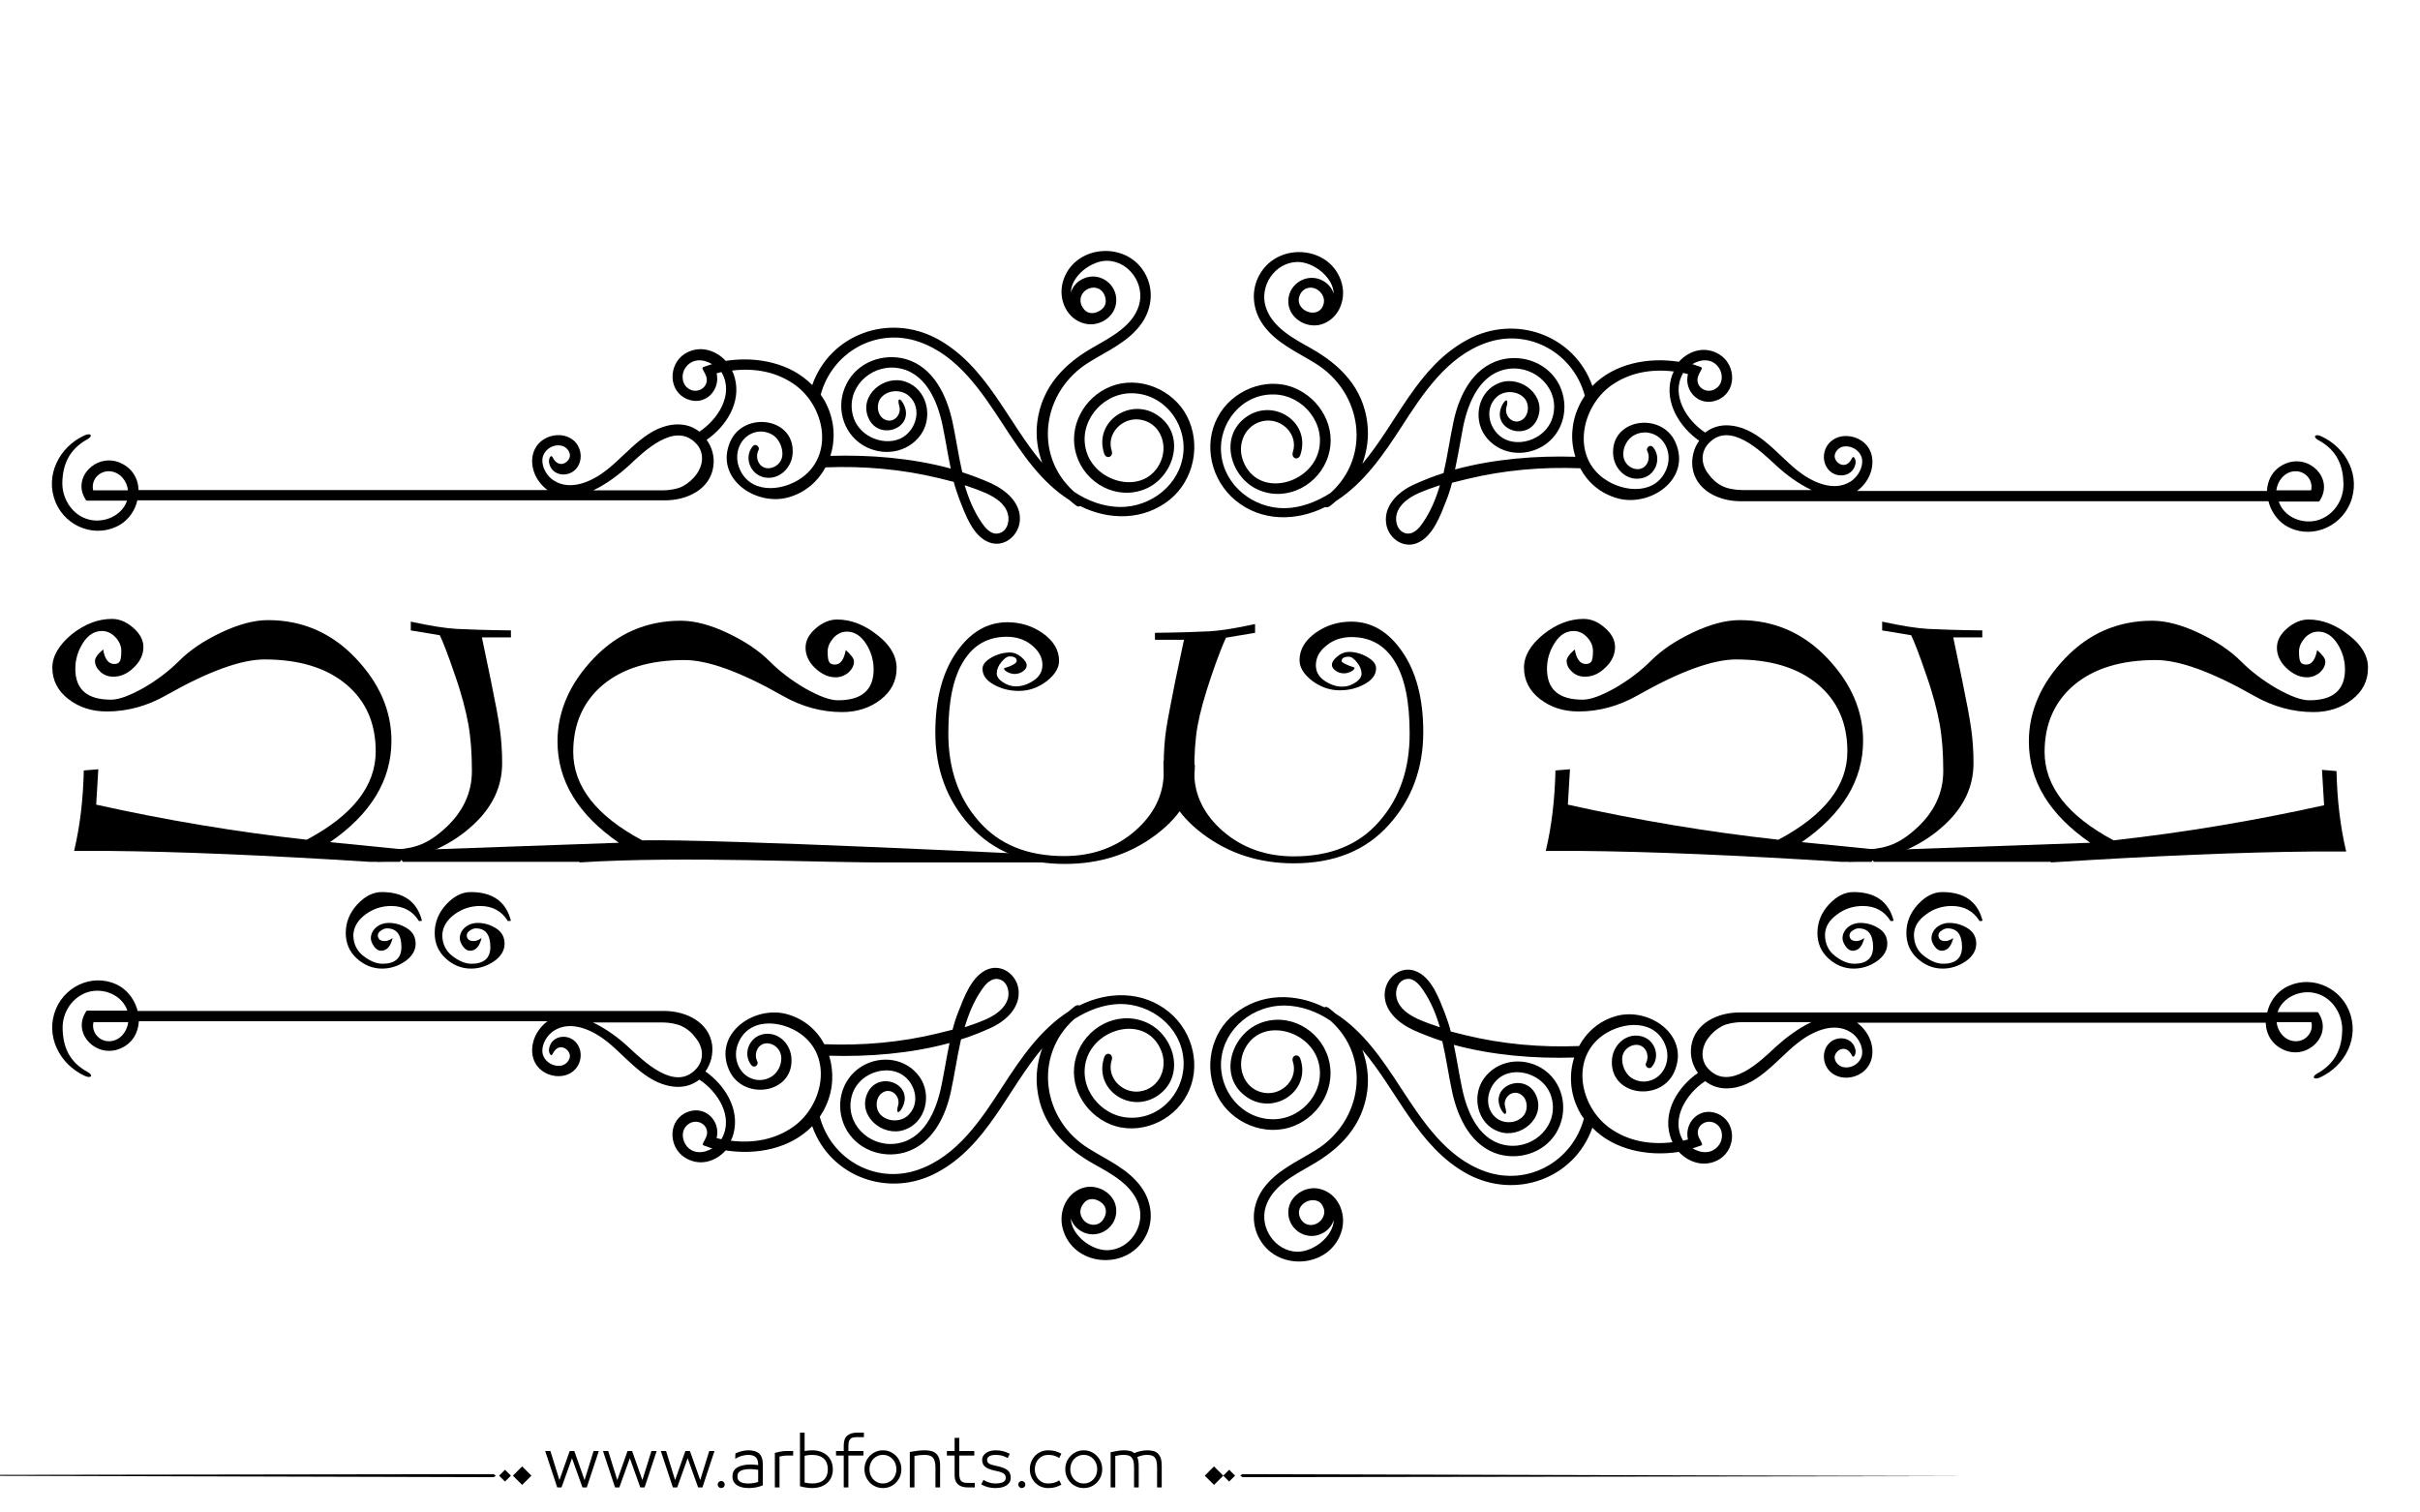 <?xml version="1.0" encoding="utf-8"?>
<!-- Generator: Adobe Illustrator 21.0.0, SVG Export Plug-In . SVG Version: 6.00 Build 0)  -->
<svg version="1.1" id="Layer_1" xmlns="http://www.w3.org/2000/svg" xmlns:xlink="http://www.w3.org/1999/xlink" x="0px" y="0px"
	 viewBox="0 0 800 500" style="enable-background:new 0 0 800 500;" xml:space="preserve">
<g>
	<path fill="#000000" d="M776.4,209.9c-4.3-3.4-8.7-5.1-13.3-5.1c-2.4,0-4.8,1-7,2.9c-2.3,2-3.4,4.1-3.4,6.4c0,2.4,1,4.7,3.1,6.7
		c2.1,2,4.4,3.1,6.8,3.1c1.6,0,3-0.5,4.3-1.6c1.2-1.1,1.8-2.3,1.8-3.6c0-1-0.9-2.2-2.7-3.8c-0.6,3.2-1.8,4.8-3.6,4.8
		c-0.8,0-1.4-0.2-1.8-0.7c-0.4-0.5-0.6-1.7-0.6-3.6c0-1.6,0.7-3.1,1.9-4.5c1.3-1.4,2.8-2.1,4.5-2.1c2.5,0,4.6,1.4,6.3,4
		c1.7,2.7,2.5,5.5,2.5,8.5c0,6.8-3.9,10.2-11.8,10.2c-2.6,0-6.1-1.3-10.6-3.8c-4.5-2.6-8.5-5.6-12-9.1c-3.5-3.5-8.1-6.6-13.8-9.3
		c-5.7-2.7-10.9-4.1-15.5-4.1c-11.4,0-21,4.2-28.9,12.5c-7.9,8.3-11.9,17.5-11.9,27.4c0,13.1,6.8,24.2,20.3,33.5l-73.3,2.6
		c0.6,1.2,1.2,2.4,1.7,3.7H678v0.2c34.6-2.2,63.4-3.4,86.3-3.6c2.3,0,4.5,0,6.6,0l0,0h4.7c-2-8.4-3-17.3-3.2-26.6l-4.8-0.4l0.7,11.7
		c-23,5.1-46.1,9-69.6,11.6c-15.2-8.1-22.8-17.9-22.8-29.2c0-9.3,3.3-16.7,9.8-22.2c6.6-5.5,15.6-8.2,27-8.2
		c7.7,0,18.5,3.9,32.4,11.8c6.3,3.6,12.9,5.4,19.7,5.4c4.9,0,9.2-1.4,12.7-4.1c3.5-2.7,5.3-6.2,5.3-10.4
		C782.9,216.9,780.7,213.2,776.4,209.9"/>
	<path fill="#000000" d="M503.8,220.7c0,4.2,1.8,7.7,5.3,10.4c3.5,2.7,7.7,4.1,12.7,4.1c6.8,0,13.4-1.8,19.7-5.4c13.9-7.9,24.8-11.8,32.4-11.8
		c11.4,0,20.4,2.7,27,8.2c6.6,5.5,9.8,12.9,9.8,22.2c0,11.4-7.6,21.1-22.8,29.2c-23.5-2.6-46.7-6.5-69.6-11.6l0.7-11.7l-4.8,0.4
		c-0.2,9.3-1.2,18.2-3.2,26.6h4.7l0,0c2.1,0,4.4,0,6.6,0c22.9,0.2,51.7,1.4,86.3,3.6h10.1c0,0,2.4-2.7,3-3.9l-26.1-2.6
		c13.5-9.3,20.3-20.5,20.3-33.5c0-10-4-19.1-11.9-27.4c-7.9-8.3-17.6-12.5-28.9-12.5c-4.6,0-9.8,1.4-15.5,4.1
		c-5.7,2.7-10.3,5.8-13.8,9.3c-3.5,3.5-7.5,6.5-12,9.1c-4.5,2.5-8,3.8-10.6,3.8c-7.9,0-11.8-3.4-11.8-10.2c0-3,0.8-5.8,2.5-8.5
		c1.7-2.7,3.8-4,6.3-4c1.7,0,3.2,0.7,4.5,2.1c1.3,1.4,1.9,2.9,1.9,4.5c0,1.9-0.2,3.1-0.6,3.6c-0.4,0.5-1,0.7-1.8,0.7
		c-1.8,0-3.1-1.6-3.6-4.8c-1.8,1.5-2.7,2.8-2.7,3.8c0,1.3,0.6,2.5,1.8,3.6c1.2,1.1,2.6,1.6,4.3,1.6c2.4,0,4.7-1,6.8-3.1
		c2.1-2,3.1-4.3,3.1-6.7c0-2.3-1.1-4.4-3.4-6.4c-2.3-2-4.6-2.9-7-2.9c-4.6,0-9,1.7-13.3,5.1C505.9,213.2,503.8,216.9,503.8,220.7"/>
	<path fill="#000000" d="M614.2,281l-3,3.9c10.9-0.3,20.3-3.3,28.4-9.5c8.6-6.6,12.8-14.2,12.8-23.1c0-4.3-0.3-8.1-0.8-11.6
		c-0.5-3.5-1.5-8.8-3-16.1l-2.9-13.9h9.6v-2.3c-8.3-0.1-14.3-0.3-18-0.5c-3.6-0.2-8.7-1-15.1-2.4v2.9l9.6,1.6
		c1,2.1,2.7,6.4,4.9,12.9c2.3,6.5,3.7,12,4.5,16.4c0.8,4.4,1.2,9.6,1.2,15.6c0,7.5-3.2,14-9.5,19.5
		C626.9,279.6,622.8,280.7,614.2,281"/>
	<path fill="#000000" d="M636.7,302.3c2.5-1.9,5.4-2.8,8.5-2.8c4.1,0,7.2,1.7,9.2,5l1-0.1c-1.6-6.3-6-9.5-13.3-9.5c-2.9,0-5.6,1.4-8.1,4.1
		c-2.5,2.7-3.8,5.9-3.8,9.4c0,3.4,1.2,6.2,3.6,8.4c2.4,2.2,5.2,3.4,8.4,3.4c2.7,0,5.2-0.8,7.6-2.4c2.3-1.6,3.5-3.6,3.5-5.8
		c0-2.2-0.9-3.9-2.8-5.1c-1.9-1.2-3.9-1.8-6.1-1.8c-1.6,0-3,0.5-4.2,1.5c-1.1,1-1.7,2.2-1.7,3.6c0,0.7,0.3,1.6,1,2.6
		c0.7,1,1.5,1.5,2.3,1.5c2,0,3.2-1.4,3.9-4.2c-1,0.7-1.9,1-2.6,1c-1.5,0-2.3-0.7-2.3-1.9c0-0.6,0.4-1.2,1.1-1.6
		c0.7-0.5,1.3-0.7,1.9-0.7c3.2,0,4.8,2.1,4.8,6.2c0,3.6-2.1,5.5-6.2,5.5c-2.1,0-4.2-0.9-6.4-2.6c-2.2-1.7-3.3-4.1-3.3-7
		C632.8,306.3,634.1,304.2,636.7,302.3"/>
	<path fill="#000000" d="M607.3,302.3c2.5-1.9,5.4-2.8,8.5-2.8c4.1,0,7.2,1.7,9.2,5l1-0.1c-1.6-6.3-6-9.5-13.3-9.5c-2.9,0-5.6,1.4-8.1,4.1
		c-2.5,2.7-3.8,5.9-3.8,9.4c0,3.4,1.2,6.2,3.6,8.4c2.4,2.2,5.2,3.4,8.4,3.4c2.7,0,5.3-0.8,7.6-2.4c2.3-1.6,3.5-3.6,3.5-5.8
		c0-2.2-0.9-3.9-2.8-5.1c-1.9-1.2-3.9-1.8-6.1-1.8c-1.6,0-3,0.5-4.2,1.5c-1.1,1-1.7,2.2-1.7,3.6c0,0.7,0.3,1.6,1,2.6
		c0.7,1,1.5,1.5,2.3,1.5c2,0,3.2-1.4,3.9-4.2c-1,0.7-1.9,1-2.6,1c-1.5,0-2.3-0.7-2.3-1.9c0-0.6,0.4-1.2,1.1-1.6
		c0.7-0.5,1.3-0.7,1.9-0.7c3.2,0,4.8,2.1,4.8,6.2c0,3.6-2.1,5.5-6.2,5.5c-2.1,0-4.2-0.9-6.4-2.6c-2.2-1.7-3.3-4.1-3.3-7
		C603.4,306.3,604.7,304.2,607.3,302.3"/>
	<path fill="#000000" d="M290,209.9c-4.3-3.4-8.7-5.1-13.3-5.1c-2.4,0-4.8,1-7,2.9c-2.3,2-3.4,4.1-3.4,6.4c0,2.4,1,4.7,3.1,6.7
		c2.1,2,4.4,3.1,6.8,3.1c1.6,0,3-0.5,4.3-1.6c1.2-1.1,1.8-2.3,1.8-3.6c0-1-0.9-2.2-2.7-3.8c-0.6,3.2-1.8,4.8-3.6,4.8
		c-0.8,0-1.4-0.2-1.8-0.7c-0.4-0.5-0.6-1.7-0.6-3.6c0-1.6,0.7-3.1,1.9-4.5c1.3-1.4,2.8-2.1,4.5-2.1c2.5,0,4.6,1.4,6.3,4
		c1.7,2.7,2.5,5.5,2.5,8.5c0,6.8-3.9,10.2-11.8,10.2c-2.6,0-6.1-1.3-10.6-3.8c-4.5-2.6-8.5-5.6-12-9.1c-3.5-3.5-8.1-6.6-13.8-9.3
		c-5.7-2.7-10.9-4.1-15.5-4.1c-11.4,0-21,4.2-28.9,12.5c-7.9,8.3-11.9,17.5-11.9,27.4c0,13.1,6.8,24.2,20.3,33.5l-73.3,2.6
		c0.6,1.2,1.2,2.4,1.8,3.7h58.5v0.2c34.6-2.2,80.5,0.2,103.5,0c2.3,0,19.9,0,22,0h5.9H349l-5.8-2.6c0,0-105.9-5.2-130.9-4.7
		c-15.2-8.1-22.8-17.9-22.8-29.2c0-9.3,3.3-16.7,9.8-22.2c6.6-5.5,15.6-8.2,27-8.2c7.7,0,18.5,3.9,32.4,11.8
		c6.3,3.6,12.9,5.4,19.7,5.4c4.9,0,9.2-1.4,12.7-4.1c3.5-2.7,5.3-6.2,5.3-10.4C296.4,216.9,294.3,213.2,290,209.9"/>
	<path fill="#000000" d="M17.3,220.7c0,4.2,1.8,7.7,5.3,10.4c3.5,2.7,7.7,4.1,12.7,4.1c6.8,0,13.4-1.8,19.7-5.4c13.9-7.9,24.8-11.8,32.4-11.8
		c11.4,0,20.4,2.7,27,8.2c6.6,5.5,9.8,12.9,9.8,22.2c0,11.4-7.6,21.1-22.8,29.2c-23.5-2.6-46.7-6.5-69.6-11.6l0.7-11.7l-4.8,0.4
		c-0.2,9.3-1.2,18.2-3.2,26.6h4.7l0,0c2.1,0,4.4,0,6.6,0c22.9,0.2,51.7,1.4,86.3,3.6h10.1c0,0,2.4-2.7,3-3.9l-26.1-2.6
		c13.5-9.3,20.3-20.5,20.3-33.5c0-10-4-19.1-11.9-27.4c-7.9-8.3-17.6-12.5-28.9-12.5c-4.6,0-9.8,1.4-15.5,4.1
		c-5.7,2.7-10.3,5.8-13.8,9.3c-3.5,3.5-7.5,6.5-12,9.1c-4.5,2.5-8,3.8-10.6,3.8c-7.9,0-11.8-3.4-11.8-10.2c0-3,0.8-5.8,2.5-8.5
		c1.7-2.7,3.8-4,6.3-4c1.7,0,3.2,0.7,4.5,2.1c1.3,1.4,1.9,2.9,1.9,4.5c0,1.9-0.2,3.1-0.6,3.6c-0.4,0.5-0.9,0.7-1.8,0.7
		c-1.8,0-3.1-1.6-3.6-4.8c-1.8,1.5-2.7,2.8-2.7,3.8c0,1.3,0.6,2.5,1.8,3.6c1.2,1.1,2.6,1.6,4.3,1.6c2.4,0,4.7-1,6.8-3.1
		c2.1-2,3.1-4.3,3.1-6.7c0-2.3-1.1-4.4-3.4-6.4c-2.3-2-4.6-2.9-7-2.9c-4.6,0-9,1.7-13.3,5.1C19.5,213.2,17.3,216.9,17.3,220.7"/>
	<path fill="#000000" d="M127.8,281l-3,3.9c10.9-0.3,20.3-3.3,28.4-9.5c8.6-6.6,12.8-14.2,12.8-23.1c0-4.3-0.3-8.1-0.8-11.6
		c-0.5-3.5-1.5-8.8-3-16.1l-2.9-13.9h9.6v-2.3c-8.3-0.1-14.3-0.3-18-0.5c-3.6-0.2-8.7-1-15.1-2.4v2.9l9.6,1.6
		c1,2.1,2.7,6.4,4.9,12.9c2.3,6.5,3.7,12,4.5,16.4c0.8,4.4,1.2,9.6,1.2,15.6c0,7.5-3.2,14-9.5,19.5
		C140.5,279.6,136.4,280.7,127.8,281"/>
	<path fill="#000000" d="M150.2,302.3c2.6-1.9,5.4-2.8,8.5-2.8c4.1,0,7.2,1.7,9.2,5l1-0.1c-1.6-6.3-6-9.5-13.3-9.5c-2.9,0-5.6,1.4-8.1,4.1
		c-2.5,2.7-3.8,5.9-3.8,9.4c0,3.4,1.2,6.2,3.6,8.4c2.4,2.2,5.2,3.4,8.4,3.4c2.7,0,5.2-0.8,7.6-2.4c2.3-1.6,3.5-3.6,3.5-5.8
		c0-2.2-0.9-3.9-2.8-5.1c-1.9-1.2-3.9-1.8-6.1-1.8c-1.6,0-3,0.5-4.2,1.5c-1.1,1-1.7,2.2-1.7,3.6c0,0.7,0.3,1.6,1,2.6
		c0.7,1,1.5,1.5,2.3,1.5c2,0,3.2-1.4,3.9-4.2c-1,0.7-1.9,1-2.6,1c-1.5,0-2.3-0.7-2.3-1.9c0-0.6,0.4-1.2,1.1-1.6
		c0.7-0.5,1.3-0.7,1.9-0.7c3.2,0,4.8,2.1,4.8,6.2c0,3.6-2.1,5.5-6.2,5.5c-2.1,0-4.2-0.9-6.4-2.6c-2.2-1.7-3.3-4.1-3.3-7
		C146.4,306.3,147.7,304.2,150.2,302.3"/>
	<path fill="#000000" d="M120.8,302.3c2.6-1.9,5.4-2.8,8.5-2.8c4.1,0,7.2,1.7,9.2,5l1-0.1c-1.6-6.3-6-9.5-13.3-9.5c-2.9,0-5.6,1.4-8.1,4.1
		c-2.5,2.7-3.8,5.9-3.8,9.4c0,3.4,1.2,6.2,3.6,8.4c2.4,2.2,5.2,3.4,8.4,3.4c2.7,0,5.3-0.8,7.6-2.4c2.3-1.6,3.5-3.6,3.5-5.8
		c0-2.2-0.9-3.9-2.8-5.1c-1.9-1.2-3.9-1.8-6.1-1.8c-1.6,0-3,0.5-4.2,1.5c-1.1,1-1.7,2.2-1.7,3.6c0,0.7,0.3,1.6,1,2.6
		c0.7,1,1.5,1.5,2.3,1.5c2,0,3.2-1.4,3.9-4.2c-1,0.7-1.9,1-2.6,1c-1.5,0-2.3-0.7-2.3-1.9c0-0.6,0.4-1.2,1.1-1.6
		c0.7-0.5,1.3-0.7,1.9-0.7c3.2,0,4.8,2.1,4.8,6.2c0,3.6-2.1,5.5-6.2,5.5c-2.1,0-4.2-0.9-6.4-2.6c-2.2-1.7-3.3-4.1-3.3-7
		C117,306.3,118.3,304.2,120.8,302.3"/>
	<path fill="#000000" d="M447.8,220.7c0,0.5-0.4,0.9-1.2,1.3c-0.8,0.4-1.6,0.6-2.3,0.6c-1,0-2-0.3-2.8-0.9c-0.8-0.6-1.2-1.2-1.2-1.9
		c0-0.9,0.6-1.8,1.8-2.8c1.2-1,2.5-1.5,3.8-1.5c2.1,0,4.2,0.6,6.1,1.7c1.9,1.1,2.9,2.3,2.9,3.7c0,2.1-1.2,3.8-3.7,5.2
		c-2.5,1.4-5.2,2.1-8.3,2.1c-3.4,0-6.4-1.1-9.2-3.2c-2.7-2.1-4.1-4.4-4.1-6.7c0-3.6,1.8-6.6,5.3-9.1c3.5-2.5,7.5-3.7,11.8-3.7
		c6.7,0,12.3,3.3,16.9,10c4.6,6.7,6.9,15.5,6.9,26.5c0,12-3.8,22.3-11.4,30.7c-7.6,8.5-18.1,12.7-31.4,12.7
		c-11.6,0-21.6-3.3-30.2-9.8c-8.6-6.5-12.8-14.1-12.8-22.9c0-4.2,0.3-8.1,0.8-11.5c0.5-3.4,1.6-8.8,3-16l2.9-13.7h-9.6v-2.3
		c8.3-0.1,14.3-0.3,18-0.5c3.6-0.2,8.7-1,15.1-2.4v2.9l-9.6,1.6c-1,2.1-2.7,6.3-4.9,12.8c-2.2,6.5-3.7,11.9-4.5,16.3
		c-0.8,4.4-1.1,9.6-1.1,15.5c0,7.4,3.2,13.9,9.5,19.4c6.4,5.5,14.2,8.3,23.4,8.3c12.1,0,21.5-3.8,28.2-11.5
		c6.8-7.7,10.1-17.4,10.1-29.1c0-10.5-1.6-18.4-4.9-23.8c-3.3-5.4-8.1-8.1-14.3-8.1c-3.2,0-6,0.9-8.3,2.8c-2.3,1.8-3.5,4-3.5,6.5
		c0,2.1,0.9,3.8,2.8,5.1c1.9,1.3,3.9,2,6,2c1.5,0,3-0.5,4.3-1.4c1.4-0.9,2-1.9,2-2.9c0-1.2-0.5-2.5-1.5-3.7c-1-1.3-1.9-1.9-2.7-1.9
		c-1.6,0-2.4,0.5-2.4,1.5C443.6,219,445,219.8,447.8,220.7"/>
	<path fill="#000000" d="M394.7,251.6h-10.1c0,1.2,0.1,2.4,0.1,3.7c0,7.4-3.2,13.9-9.5,19.4c-6.3,5.5-14.2,8.3-23.4,8.3c-12.1,0-21.5-3.8-28.2-11.5
		c-6.8-7.7-10.1-17.4-10.1-29.1c0-10.5,1.6-18.4,5-23.8c3.3-5.4,8.1-8.1,14.3-8.1c3.2,0,6,0.9,8.3,2.8c2.3,1.9,3.5,4,3.5,6.5
		c0,2.1-0.9,3.8-2.8,5.1c-1.9,1.3-3.9,2-6,2c-1.5,0-3-0.5-4.3-1.4c-1.4-0.9-2-1.9-2-2.9c0-1.2,0.5-2.5,1.5-3.7
		c1-1.2,1.9-1.9,2.7-1.9c1.6,0,2.4,0.5,2.4,1.5c0,0.7-1.4,1.6-4.2,2.4c0,0.5,0.4,0.9,1.2,1.3c0.8,0.4,1.6,0.6,2.3,0.6
		c1,0,2-0.3,2.8-0.9c0.8-0.6,1.2-1.2,1.2-1.9c0-0.9-0.6-1.8-1.8-2.8c-1.2-1-2.4-1.5-3.8-1.5c-2.1,0-4.2,0.6-6.1,1.7
		c-1.9,1.1-2.9,2.3-2.9,3.7c0,2.1,1.2,3.8,3.7,5.2c2.5,1.4,5.2,2.1,8.3,2.1c3.4,0,6.4-1.1,9.2-3.2c2.7-2.1,4.1-4.4,4.1-6.7
		c0-3.6-1.8-6.6-5.3-9.1c-3.5-2.5-7.5-3.7-11.8-3.7c-6.6,0-12.3,3.3-16.9,10c-4.6,6.7-6.9,15.5-6.9,26.5c0,12,3.8,22.3,11.4,30.7
		c7.6,8.5,18.1,12.7,31.4,12.7c11.6,0,21.6-3.2,30.2-9.7c8.6-6.5,12.8-14.1,12.8-22.9C394.7,252.4,394.7,252,394.7,251.6"/>
	<g>
		<g>
			<path fill="#000000" d="M392.4,137.6c-4.6-8.9-15.9-13.6-25.3-9.8c-8.8,3.5-14.1,13.3-11.3,22.5c2.9,9.5,13.3,15.2,22.7,11.4
				c9.6-3.9,13.8-17.9,4.2-24.4c-8.9-6.1-21.2,1.9-17.7,12.6c0.7,2.1,3.2,1.2,2.5-0.9c-1.8-5.6,3.4-11.1,9.3-10.3
				c6.4,0.9,9.3,7.7,7.1,13.4c-4.7,11.9-21.4,8-24.7-2.7c-3-9.5,4.8-19.2,14.5-19.4c10.6-0.2,18.4,9.4,17.5,19.6
				c-1,10.6-10.7,18.1-21,18c-5.5-0.1-10.6-2-15.1-5c-13.7-12.2-10.6-33.4,5-42.9c6.1-3.8,13-6.7,17.3-12.8c3.5-5,4.1-11.4,1-16.7
				c-6.3-10.9-23.8-9.2-27.1,3.2c-1.5,5.7,1.4,12.2,7.4,13.6c4.7,1.1,10-2.2,10.3-7.3c0.4-5.7-5.4-9.9-10.6-7.7
				c-2.3,0.9-3.8,2.7-4.4,4.7c0.1-5.4,6.7-10.6,12.1-10.5c7.3,0.2,12.5,7.9,10.4,14.8c-2.1,6.8-9.2,10.4-14.9,13.7
				c-9.8,5.5-17.2,13.2-18.7,24.8c-0.6,4.8,0.1,9.4,1.7,13.7c0,0,0,0,0-0.1c-11.6-13.6-18.3-32.1-34.8-41.1
				c-16-8.6-35.4-1.5-41.3,15.3c-7.1-7.3-18.3-9.6-28.6-8c-3.4-3.7-8.9-5.3-13.6-2.3c-5.5,3.6-5.4,12.5,1,15
				c5.9,2.3,10.9-3.1,9.6-8.6c0.5-0.1,1.1-0.3,1.6-0.4c0,0.1,0.1,0.1,0.1,0.2c4.1,7.2-1.3,15.5-7.4,19.5c-1.9-1.5-4.3-2.4-7-2.4
				c-9.8,0-16.3,9.2-23.3,14.8c-4.7,3.8-12.1,7.5-17.9,3.7c-2.2-1.4-3.9-4.3-3.7-7c0.3-2.9,3.2-5,6.1-4.5c1.5,0.2,2.9,1.6,3,3.1
				c0.2,2.2-3.6,5-5.7,0.8c-0.6-1.2-1.4,0.5-1.2,1.7c0.7,4,5.1,4.9,7.9,3c3.5-2.4,3.3-7.8,0.1-10.4c-3.2-2.6-8.2-2-11.1,0.8
				c-3.5,3.4-3,8.9-0.4,12.6c0.9,1.3,1.9,2.3,3,3.1H45.8c-0.1-3.8-2.1-7.4-6.3-9.1c-7.7-3.1-15.6,4.9-11.4,11.9
				c0.5,0.9,0.4,0.7,2.1,0.7H42c-1.7,5.1-7.8,7.6-12.8,6.2c-5.2-1.4-8.6-6.6-8.6-12c0.1-5.8,2-11,8.3-14.5c2-1.1,1.1-2.2-0.9-1.3
				c-8.4,3.8-13.3,13.3-9.6,22.2c3.5,8.3,13.6,12,21.4,7.3c2.9-1.8,4.9-4.8,5.6-8h174.5c7.2,0,14.8-3.6,15.9-11.1
				c0.5-3.3-0.4-6.4-2.2-8.9c6.5-4.5,11.5-12.4,9.3-20.5c-0.2-0.8-0.5-1.6-0.9-2.4c7.3-0.9,14.7,0.3,20.9,4.8
				c9.7,7.1,12.9,22.8,2.2,30.6c-6.7,4.8-17.7,5.5-20.9-3.7c-1.7-5,1-10.8,6.5-11.5c1.8-0.2,3.7,0.3,5.2,1.4c1.9,1.5,3,4.3,2.7,6.7
				c-0.3,2.2-2.3,3.9-4.5,4c-3.2,0.1-4.7-3.5-3.3-6.1c0.4-0.8-0.9-2.5-2.1-1c-2.8,3.6-0.7,9.1,3.9,10.1c4.8,1,8.9-2.9,9.4-7.5
				c1.2-12.3-16.1-14.6-20.6-4.3c-5.3,12.1,8.4,21.5,19.3,18.4c5.6-1.6,9.7-5.3,12.2-9.9c12.6-0.5,25.3,0.6,37.6,3.6
				c1.6,0.4,3.2,0.8,4.8,1.2c0.5,2,1.2,4,1.9,5.9c1.9,4.8,4.4,12.1,9.8,14.1c4.8,1.8,9.5-2,10.1-6.8c0.7-6-4.4-10.4-9.4-12.7
				c-3.1-1.4-6.3-2.6-9.6-3.7c-1.3-5.6-2.1-11.5-3.3-17c-1.9-8.5-6.3-17.8-15.4-20.4c-7.6-2.1-16.1,1.1-19.6,8.3
				c-3.6,7.1-1.4,16,5.5,20.2c6.3,3.8,14.7,2.7,19.1-3.5c4.1-5.8,2.2-15-5-17.5c-7.1-2.5-15.6,4.5-12.3,12
				c3.5,7.9,15.8,3.2,11.5-4.8c-1.1-2-2.1-1.8-1.3,0.9c0.8,2.8-1.9,5.8-4.8,4.4c-2.7-1.3-3-5.5-1-7.5c2.3-2.4,6.5-2.5,9-0.3
				c4.6,4.1,2.3,11.7-2.9,14.1c-3.1,1.4-6.9,1-9.9-0.6c-2.7-1.4-4.9-3.9-5.7-6.9c-2.5-9,5.5-16.9,14.3-15.9
				c9.5,1.1,13.6,10.8,15.3,19.1c1,4.8,1.7,9.5,2.7,14.2c-12.9-3.5-26.8-4.6-39.8-4.2c1.7-5.2,1.4-11.2-1-16.4
				c-0.6-1.4-1.3-2.6-2.2-3.8c3.8-14.1,18.4-22.4,32.5-17.5c13,4.5,20.9,16.8,28.1,27.8c6,9.2,12.3,18.6,21.6,24.5
				c0.7,0.6,1.4,1.2,2.2,1.8c0.5,0.4,1,0.4,1.4,0.2c9.6,4.8,21.1,4.8,29.7-2.2C394.6,158.7,397.2,147,392.4,137.6 M365,97.3
				c0.8,1.7,0.8,3.5-0.6,4.8c-1.7,1.5-4.3,2.1-5.9,0.3c-1.2-1.3-1.7-3-1-4.7C358.9,94.6,363.4,94,365,97.3 M234.1,120.8
				c-2.4,0.9-2.3,0.2-0.9,3c2,4-3,7.2-6.2,4.2c-1.7-1.6-1.7-4.5-0.5-6.3c2.2-3.3,6-3.1,8.9-1.3C235,120.5,234.5,120.6,234.1,120.8
				 M30.8,162.1c-0.8-3.4,2-6.6,5.6-6.3c3.3,0.3,5.6,3.2,5.9,6.3H30.8z M230.3,156.7c-1.2,1.7-2.8,3.1-4.7,4.1
				c-1.5,0.8-4.3,1.3-6.4,1.3h-23.1c4.5-2.1,8.7-5.4,11.7-8.1c5.1-4.8,15.3-14.8,22.3-7.4C232.8,149.4,232.6,153.5,230.3,156.7
				 M326.1,163.1c3,1.4,6.2,3.4,7.1,6.9c0.7,2.6-0.5,6.3-3.8,6.4c-2,0.1-3.8-2-4.8-3.5c-2.7-3.9-4.4-8.1-5.7-12.5
				C321.4,161.2,323.8,162.1,326.1,163.1"/>
			<path fill="#000000" d="M408.4,165.4c8.6,7.1,20.1,7,29.7,2.2c0.4,0.2,0.9,0.1,1.4-0.2c0.8-0.6,1.5-1.2,2.2-1.8c9.3-6,15.7-15.4,21.6-24.5
				c7.1-11,15.1-23.3,28.1-27.8c14.1-4.9,28.7,3.4,32.5,17.5c-0.8,1.2-1.5,2.4-2.1,3.8c-2.4,5.3-2.7,11.2-1,16.4
				c-13-0.4-26.9,0.7-39.8,4.2c1-4.7,1.8-9.4,2.7-14.2c1.7-8.3,5.8-18,15.3-19.1c8.8-1,16.8,6.9,14.3,15.9c-0.8,3-3,5.5-5.7,6.9
				c-3,1.6-6.8,2-9.9,0.6c-5.2-2.4-7.5-9.9-2.9-14.1c2.4-2.2,6.7-2.1,9,0.3c2,2,1.7,6.2-1,7.5c-2.8,1.4-5.6-1.6-4.8-4.4
				c0.8-2.7-0.2-2.9-1.3-0.9c-4.3,8,8,12.7,11.5,4.8c3.3-7.5-5.2-14.5-12.3-12c-7.2,2.5-9.1,11.7-5,17.5c4.4,6.2,12.8,7.3,19.1,3.5
				c6.9-4.2,9-13,5.5-20.2c-3.6-7.2-12-10.4-19.6-8.3c-9.1,2.6-13.6,11.8-15.4,20.4c-1.2,5.6-2,11.4-3.3,17c-3.3,1-6.5,2.3-9.6,3.7
				c-5,2.2-10.1,6.7-9.4,12.7c0.5,4.8,5.3,8.6,10.1,6.8c5.4-2.1,7.9-9.3,9.8-14.1c0.8-2,1.4-3.9,1.9-5.9c1.6-0.4,3.2-0.8,4.8-1.2
				c12.3-3,24.9-4.1,37.6-3.6c2.4,4.6,6.6,8.3,12.2,9.9c10.9,3.1,24.6-6.3,19.3-18.4c-4.5-10.4-21.8-8-20.6,4.3
				c0.5,4.6,4.5,8.5,9.4,7.5c4.6-0.9,6.7-6.5,3.9-10.1c-1.2-1.5-2.5,0.2-2.1,1c1.4,2.6-0.1,6.2-3.3,6.1c-2.2-0.1-4.1-1.8-4.5-4
				c-0.4-2.4,0.7-5.2,2.7-6.7c1.5-1.1,3.3-1.6,5.2-1.4c5.5,0.7,8.2,6.5,6.5,11.5c-3.2,9.2-14.2,8.5-20.9,3.7
				c-10.7-7.7-7.4-23.5,2.2-30.6c6.2-4.5,13.6-5.7,20.9-4.8c-0.4,0.8-0.7,1.6-0.9,2.4c-2.1,8.1,2.9,16,9.3,20.5
				c-1.8,2.5-2.6,5.7-2.2,8.9c1.1,7.5,8.7,11.1,15.9,11.1h174.5c0.8,3.2,2.8,6.2,5.6,8c7.8,4.8,17.9,1,21.4-7.3
				c3.7-8.9-1.2-18.4-9.6-22.2c-2-0.9-2.9,0.2-0.9,1.3c6.3,3.4,8.2,8.6,8.3,14.5c0.1,5.3-3.3,10.5-8.6,12
				c-5.1,1.4-11.1-1.1-12.8-6.2h11.7c1.8,0,1.6,0.2,2.1-0.7c4.2-7.1-3.7-15-11.4-11.9c-4.2,1.7-6.1,5.3-6.3,9.1H613.9
				c1.1-0.8,2.1-1.8,3-3.1c2.6-3.7,3.1-9.3-0.4-12.6c-2.9-2.8-8-3.4-11.1-0.8c-3.2,2.6-3.4,7.9,0.1,10.4c2.8,1.9,7.2,1,7.9-3
				c0.2-1.2-0.6-2.9-1.2-1.7c-2,4.2-5.8,1.5-5.7-0.8c0.1-1.5,1.5-2.9,3-3.1c2.8-0.4,5.8,1.6,6.1,4.5c0.2,2.7-1.5,5.5-3.7,7
				c-5.8,3.8-13.2,0.1-17.9-3.7c-6.9-5.6-13.4-14.7-23.3-14.8c-2.7,0-5.1,0.9-7,2.4c-6.1-4-11.4-12.3-7.4-19.5
				c0-0.1,0.1-0.1,0.1-0.2c0.5,0.1,1.1,0.2,1.6,0.4c-1.4,5.5,3.7,10.9,9.6,8.6c6.5-2.5,6.5-11.4,1-15c-4.8-3.1-10.2-1.5-13.6,2.3
				c-10.3-1.6-21.4,0.6-28.6,8c-5.9-16.8-25.4-23.9-41.3-15.3c-16.6,8.9-23.2,27.4-34.8,41.1c0,0,0,0,0,0.1c1.6-4.3,2.3-9,1.7-13.7
				c-1.4-11.6-8.9-19.2-18.7-24.7c-5.7-3.2-12.8-6.9-14.9-13.7c-2.1-6.9,3-14.6,10.4-14.8c5.4-0.1,12,5.1,12.1,10.5
				c-0.6-2-2.1-3.7-4.4-4.7c-5.3-2.1-11,2.1-10.6,7.7c0.3,5,5.6,8.3,10.3,7.3c6-1.4,8.9-7.9,7.4-13.6c-3.3-12.5-20.8-14.1-27.1-3.2
				c-3.1,5.3-2.5,11.7,1,16.7c4.3,6.1,11.2,9,17.3,12.8c15.6,9.6,18.6,30.7,5,42.9c-4.6,2.9-9.7,4.9-15.1,5c-10.3,0.1-20-7.4-21-18
				c-1-10.2,6.9-19.9,17.5-19.6c9.7,0.2,17.5,9.9,14.5,19.4c-3.4,10.7-20,14.6-24.7,2.7c-2.3-5.7,0.7-12.5,7.1-13.4
				c5.9-0.8,11.1,4.7,9.3,10.3c-0.7,2.1,1.8,3.1,2.5,0.9c3.5-10.8-8.8-18.7-17.7-12.6c-9.6,6.5-5.4,20.6,4.2,24.4
				c9.4,3.8,19.8-2,22.7-11.4c2.9-9.2-2.5-18.9-11.3-22.5c-9.4-3.8-20.7,0.9-25.3,9.8C397.7,147,400.3,158.7,408.4,165.4 M435.6,103
				c-3,1.4-7.8-1.6-5.8-5.7c1.4-2.7,4.7-2.9,6.7-0.7c0.9,1,1.4,2.3,1.1,3.7C437.3,101.6,436.6,102.5,435.6,103 M559.4,120.4
				c2.9-1.8,6.8-2,8.9,1.3c1.2,1.9,1.3,4.7-0.5,6.3c-3.2,3-8.2-0.2-6.2-4.2c1.4-2.8,1.5-2.1-0.9-3
				C560.3,120.6,559.9,120.5,559.4,120.4 M752.5,162.1c0.4-3.1,2.6-6,5.9-6.3c3.6-0.3,6.4,2.9,5.6,6.3H752.5z M564.9,146.5
				c7-7.4,17.2,2.7,22.3,7.4c3,2.8,7.2,6,11.7,8.1h-23.1c-2.1,0-4.9-0.5-6.4-1.3c-1.9-0.9-3.5-2.4-4.7-4.1
				C562.3,153.5,562.1,149.4,564.9,146.5 M476,160.4c-1.3,4.4-3,8.6-5.7,12.5c-1,1.5-2.7,3.5-4.8,3.5c-3.3-0.1-4.5-3.8-3.8-6.4
				c0.9-3.4,4.1-5.5,7.1-6.9C471.1,162.1,473.5,161.2,476,160.4"/>
		</g>
	</g>
	<g>
		<g>
			<path fill="#000000" d="M386.5,334.6c-8.6-7.1-20.1-7-29.7-2.2c-0.4-0.2-0.9-0.1-1.4,0.2c-0.8,0.6-1.5,1.2-2.2,1.8c-9.3,6-15.7,15.4-21.6,24.5
				c-7.1,11-15.1,23.3-28.1,27.8c-14.1,4.9-28.7-3.4-32.5-17.5c0.8-1.2,1.5-2.4,2.1-3.8c2.4-5.3,2.6-11.2,1-16.4
				c13,0.4,26.9-0.7,39.8-4.2c-1,4.7-1.7,9.4-2.7,14.2c-1.7,8.3-5.8,18-15.3,19.1c-8.8,1-16.8-6.9-14.3-15.9c0.8-3,3-5.5,5.7-6.9
				c3-1.6,6.8-2,9.9-0.6c5.2,2.4,7.5,9.9,2.9,14.1c-2.4,2.2-6.7,2.1-9-0.3c-2-2-1.7-6.2,1-7.5c2.8-1.4,5.6,1.6,4.8,4.4
				c-0.8,2.7,0.2,2.9,1.3,0.9c4.3-8-8-12.7-11.5-4.8c-3.3,7.5,5.2,14.5,12.3,12c7.2-2.5,9.1-11.7,5-17.5c-4.4-6.2-12.8-7.3-19.1-3.5
				c-6.9,4.2-9,13-5.5,20.2c3.6,7.2,12,10.4,19.6,8.3c9.1-2.6,13.6-11.8,15.4-20.4c1.2-5.6,2-11.4,3.3-17c3.3-1,6.5-2.3,9.6-3.7
				c5-2.2,10.1-6.7,9.4-12.7c-0.5-4.8-5.3-8.6-10.1-6.8c-5.4,2.1-7.9,9.3-9.8,14.1c-0.8,2-1.4,3.9-1.9,5.9c-1.6,0.4-3.2,0.8-4.8,1.2
				c-12.3,3-24.9,4.1-37.6,3.6c-2.4-4.6-6.6-8.3-12.2-9.9c-10.9-3.1-24.6,6.3-19.3,18.4c4.5,10.4,21.8,8,20.6-4.3
				c-0.5-4.6-4.5-8.5-9.4-7.5c-4.6,1-6.7,6.5-3.9,10.1c1.2,1.5,2.5-0.2,2.1-1c-1.4-2.6,0.1-6.2,3.3-6.1c2.2,0.1,4.1,1.8,4.5,4
				c0.4,2.4-0.7,5.2-2.7,6.7c-1.5,1.1-3.4,1.6-5.2,1.4c-5.5-0.7-8.2-6.5-6.5-11.5c3.2-9.2,14.2-8.5,20.9-3.7
				c10.7,7.7,7.4,23.5-2.2,30.5c-6.2,4.5-13.6,5.7-20.9,4.8c0.4-0.8,0.7-1.6,0.9-2.4c2.1-8.1-2.9-16-9.3-20.5
				c1.8-2.5,2.6-5.7,2.2-8.9c-1.1-7.5-8.7-11.1-15.9-11.1H45.5c-0.8-3.2-2.8-6.2-5.6-8c-7.8-4.8-17.9-1-21.4,7.3
				c-3.7,8.9,1.2,18.4,9.6,22.2c2,0.9,2.9-0.2,0.9-1.3c-6.3-3.4-8.2-8.6-8.3-14.5c-0.1-5.3,3.3-10.5,8.6-12
				c5.1-1.4,11.1,1.1,12.8,6.2H30.3c-1.8,0-1.6-0.2-2.1,0.7c-4.2,7.1,3.7,15,11.4,11.9c4.2-1.7,6.1-5.3,6.3-9.1H181
				c-1.1,0.8-2.1,1.8-3,3.1c-2.6,3.7-3.1,9.3,0.4,12.6c2.9,2.8,8,3.4,11.1,0.8c3.2-2.6,3.4-7.9-0.1-10.4c-2.8-1.9-7.2-1-7.9,3
				c-0.2,1.2,0.6,2.9,1.2,1.7c2-4.2,5.8-1.5,5.7,0.8c-0.1,1.5-1.5,2.9-3,3.1c-2.8,0.4-5.8-1.6-6.1-4.5c-0.2-2.7,1.5-5.5,3.7-7
				c5.8-3.8,13.2-0.1,17.9,3.7c6.9,5.6,13.4,14.7,23.3,14.8c2.7,0,5.1-0.9,7-2.4c6.1,4,11.4,12.3,7.4,19.5c0,0.1-0.1,0.1-0.1,0.2
				c-0.5-0.1-1.1-0.2-1.6-0.4c1.4-5.5-3.7-10.9-9.6-8.6c-6.5,2.5-6.5,11.4-1,15c4.8,3.1,10.2,1.5,13.6-2.3c10.3,1.6,21.4-0.6,28.6-8
				c5.9,16.8,25.4,23.9,41.3,15.3c16.6-8.9,23.2-27.4,34.8-41.1c0,0,0,0,0-0.1c-1.6,4.3-2.3,9-1.7,13.7c1.4,11.6,8.9,19.2,18.7,24.7
				c5.7,3.2,12.8,6.9,14.9,13.7c2.1,6.9-3,14.6-10.4,14.8c-5.4,0.1-12-5.1-12.1-10.5c0.6,2,2.1,3.7,4.4,4.7c5.3,2.1,11-2.1,10.6-7.7
				c-0.3-5-5.6-8.3-10.3-7.3c-6,1.4-8.9,7.9-7.4,13.6c3.3,12.5,20.8,14.1,27.1,3.2c3.1-5.3,2.5-11.7-1-16.7
				c-4.3-6.1-11.2-9-17.3-12.8c-15.6-9.5-18.6-30.7-5-42.9c4.6-2.9,9.7-4.9,15.1-5c10.3-0.1,20,7.4,21,18c1,10.2-6.9,19.9-17.5,19.6
				c-9.7-0.2-17.5-9.9-14.5-19.4c3.4-10.7,20-14.6,24.7-2.7c2.3,5.7-0.7,12.5-7.1,13.4c-5.9,0.8-11.1-4.7-9.3-10.3
				c0.7-2.1-1.8-3.1-2.5-0.9c-3.5,10.8,8.8,18.7,17.7,12.6c9.6-6.5,5.4-20.6-4.2-24.4c-9.4-3.8-19.8,2-22.7,11.4
				c-2.9,9.2,2.5,18.9,11.3,22.5c9.4,3.8,20.7-0.9,25.3-9.8C397.2,353,394.6,341.3,386.5,334.6 M357.5,402.2c-0.8-1.7-0.2-3.4,1-4.7
				c1.6-1.8,4.2-1.2,5.9,0.3c1.4,1.3,1.5,3.2,0.6,4.8C363.4,406,358.9,405.4,357.5,402.2 M235.5,379.6c-2.9,1.8-6.8,2-8.9-1.3
				c-1.2-1.9-1.3-4.7,0.5-6.3c3.2-3,8.2,0.2,6.2,4.2c-1.4,2.8-1.5,2.1,0.9,3C234.5,379.4,235,379.5,235.5,379.6 M42.4,337.9
				c-0.4,3.1-2.6,6-5.9,6.3c-3.6,0.3-6.4-2.9-5.6-6.3H42.4z M230,353.5c-7,7.4-17.2-2.7-22.3-7.4c-3-2.8-7.2-6-11.7-8.1h23.1
				c2.1,0,4.9,0.5,6.4,1.3c1.9,0.9,3.5,2.4,4.7,4.1C232.6,346.5,232.8,350.6,230,353.5 M318.9,339.6c1.3-4.4,3-8.6,5.7-12.5
				c1-1.5,2.7-3.5,4.8-3.5c3.3,0.1,4.5,3.8,3.8,6.4c-0.9,3.4-4.1,5.5-7.1,6.9C323.8,337.9,321.4,338.8,318.9,339.6"/>
			<path fill="#000000" d="M402.5,362.4c4.6,8.9,15.9,13.6,25.3,9.8c8.8-3.5,14.1-13.3,11.3-22.5c-2.9-9.5-13.3-15.2-22.7-11.4
				c-9.6,3.9-13.8,17.9-4.2,24.4c8.9,6.1,21.2-1.9,17.7-12.6c-0.7-2.1-3.2-1.2-2.5,0.9c1.8,5.6-3.4,11.1-9.3,10.3
				c-6.4-0.9-9.3-7.7-7.1-13.4c4.7-11.9,21.4-8,24.7,2.7c3,9.5-4.8,19.2-14.5,19.4c-10.6,0.2-18.4-9.4-17.5-19.6
				c1-10.6,10.7-18.1,21-18c5.5,0.1,10.6,2,15.1,5c13.7,12.2,10.6,33.4-5,42.9c-6.1,3.8-13,6.7-17.3,12.8c-3.5,5-4.1,11.4-1,16.7
				c6.3,10.9,23.8,9.2,27.1-3.2c1.5-5.7-1.4-12.2-7.4-13.6c-4.7-1.1-10,2.3-10.3,7.3c-0.4,5.7,5.4,9.9,10.6,7.7
				c2.3-0.9,3.8-2.7,4.4-4.7c-0.1,5.4-6.7,10.6-12.1,10.5c-7.3-0.2-12.5-7.9-10.4-14.8c2.1-6.8,9.2-10.4,14.9-13.7
				c9.8-5.5,17.2-13.2,18.7-24.7c0.6-4.8-0.1-9.4-1.7-13.7c0,0,0,0,0,0.1c11.7,13.6,18.3,32.1,34.8,41.1c16,8.6,35.4,1.5,41.3-15.3
				c7.1,7.3,18.3,9.6,28.6,8c3.4,3.7,8.9,5.3,13.6,2.3c5.5-3.6,5.4-12.5-1-15c-5.9-2.3-10.9,3.1-9.6,8.6c-0.5,0.1-1.1,0.3-1.6,0.4
				c0-0.1-0.1-0.1-0.1-0.2c-4.1-7.2,1.3-15.5,7.4-19.5c1.9,1.5,4.3,2.4,7,2.4c9.8,0,16.3-9.2,23.3-14.8c4.7-3.8,12.1-7.5,17.9-3.7
				c2.2,1.4,3.9,4.3,3.7,7c-0.3,2.9-3.2,5-6.1,4.5c-1.5-0.2-2.9-1.6-3-3.1c-0.2-2.2,3.6-5,5.7-0.8c0.6,1.2,1.4-0.5,1.2-1.7
				c-0.7-4-5.1-4.9-7.9-3c-3.5,2.4-3.3,7.8-0.1,10.4c3.2,2.6,8.2,2,11.1-0.8c3.5-3.4,3-8.9,0.4-12.6c-0.9-1.3-1.9-2.3-3-3.1h135.1
				c0.1,3.8,2.1,7.4,6.3,9.1c7.7,3.1,15.6-4.9,11.4-11.9c-0.5-0.9-0.4-0.7-2.1-0.7h-11.7c1.7-5.1,7.8-7.6,12.8-6.2
				c5.2,1.4,8.6,6.6,8.6,12c-0.1,5.8-2,11-8.3,14.5c-2,1.1-1.1,2.2,0.9,1.3c8.4-3.8,13.3-13.3,9.6-22.2c-3.5-8.3-13.6-12-21.4-7.3
				c-2.9,1.8-4.9,4.8-5.6,8H575c-7.2,0-14.8,3.6-15.9,11.1c-0.5,3.3,0.4,6.4,2.2,8.9c-6.5,4.5-11.5,12.4-9.3,20.5
				c0.2,0.8,0.5,1.6,0.9,2.4c-7.3,0.9-14.7-0.3-20.9-4.8c-9.7-7.1-12.9-22.8-2.2-30.5c6.7-4.8,17.7-5.5,20.9,3.7
				c1.7,5-1,10.8-6.5,11.5c-1.8,0.2-3.7-0.3-5.2-1.4c-1.9-1.5-3-4.3-2.7-6.7c0.3-2.2,2.3-3.9,4.5-4c3.2-0.1,4.7,3.5,3.3,6.1
				c-0.4,0.8,0.9,2.5,2.1,1c2.8-3.6,0.7-9.1-3.9-10c-4.8-1-8.9,2.9-9.4,7.5c-1.2,12.3,16.1,14.6,20.6,4.3
				c5.3-12.1-8.4-21.5-19.3-18.4c-5.6,1.6-9.7,5.3-12.2,9.9c-12.6,0.5-25.3-0.6-37.6-3.6c-1.6-0.4-3.2-0.8-4.8-1.2
				c-0.5-2-1.2-4-1.9-5.9c-1.9-4.8-4.4-12.1-9.8-14.1c-4.8-1.8-9.5,2-10.1,6.8c-0.7,6,4.4,10.4,9.4,12.7c3.1,1.4,6.3,2.6,9.6,3.7
				c1.3,5.6,2.1,11.5,3.3,17c1.9,8.5,6.3,17.8,15.4,20.4c7.6,2.1,16.1-1.1,19.6-8.3c3.5-7.1,1.4-16-5.5-20.2
				c-6.3-3.8-14.7-2.7-19.1,3.5c-4.1,5.8-2.2,15,5,17.5c7.1,2.5,15.6-4.5,12.3-12c-3.5-7.9-15.8-3.2-11.5,4.8c1.1,2,2.1,1.8,1.3-0.9
				c-0.9-2.8,1.9-5.8,4.8-4.4c2.7,1.3,3,5.5,1,7.5c-2.3,2.4-6.5,2.5-9,0.3c-4.6-4.1-2.3-11.7,2.9-14.1c3.1-1.4,6.9-1,9.9,0.6
				c2.7,1.4,4.9,3.9,5.7,6.9c2.5,9-5.5,16.9-14.3,15.9c-9.5-1.1-13.6-10.8-15.3-19.1c-1-4.8-1.7-9.5-2.7-14.2
				c12.9,3.5,26.8,4.6,39.8,4.2c-1.7,5.2-1.4,11.2,1,16.4c0.6,1.4,1.3,2.6,2.2,3.8c-3.8,14.1-18.4,22.4-32.5,17.5
				c-13-4.5-20.9-16.8-28.1-27.8c-6-9.2-12.3-18.6-21.6-24.5c-0.7-0.6-1.4-1.2-2.2-1.8c-0.5-0.4-1-0.4-1.4-0.2
				c-9.6-4.8-21.1-4.8-29.7,2.2C400.3,341.3,397.7,353,402.5,362.4 M437.7,399.8c0.3,1.3-0.2,2.7-1.1,3.7c-2,2.1-5.3,2-6.7-0.7
				c-2.1-4.1,2.8-7.1,5.8-5.7C436.6,397.5,437.3,398.4,437.7,399.8 M560.8,379.2c2.4-0.9,2.3-0.2,0.9-3c-2-4,3-7.2,6.2-4.2
				c1.7,1.6,1.7,4.5,0.5,6.3c-2.2,3.3-6,3.1-8.9,1.3C559.9,379.5,560.3,379.4,560.8,379.2 M764.1,337.9c0.8,3.4-2,6.6-5.6,6.3
				c-3.3-0.3-5.6-3.2-5.9-6.3H764.1z M564.6,343.3c1.2-1.7,2.8-3.1,4.7-4.1c1.5-0.8,4.3-1.3,6.4-1.3h23.1c-4.5,2.1-8.7,5.4-11.7,8.1
				c-5.1,4.8-15.3,14.8-22.3,7.4C562.1,350.6,562.3,346.5,564.6,343.3 M468.8,336.9c-3-1.4-6.2-3.4-7.1-6.9
				c-0.7-2.6,0.5-6.3,3.8-6.4c2-0.1,3.8,2,4.8,3.5c2.7,3.9,4.4,8.1,5.7,12.5C473.5,338.8,471.1,337.9,468.8,336.9"/>
		</g>
	</g>
</g>
<path fill="#000000" d="M273.602,481.306c-0.578-0.576-1.301-1.03-2.174-1.362c-0.873-0.331-1.885-0.497-3.039-0.497
	c-0.663,0-1.463,0.079-2.4,0.238v-6.077h-1.535v17.711c0.706,0.202,1.402,0.354,2.087,0.454s1.301,0.151,1.849,0.151
	c1.153,0,2.166-0.162,3.039-0.486s1.596-0.764,2.174-1.319c0.576-0.555,1.006-1.211,1.287-1.968s0.42-1.561,0.42-2.411
	s-0.139-1.657-0.42-2.422C274.608,482.554,274.178,481.883,273.602,481.306z M272.391,489.167c-0.852,0.829-2.17,1.243-3.958,1.243
	c-0.39,0-0.805-0.032-1.244-0.097c-0.439-0.065-0.84-0.134-1.2-0.206v-8.845c0.447-0.115,0.887-0.194,1.319-0.237
	c0.433-0.044,0.808-0.065,1.125-0.065c0.894,0,1.668,0.112,2.325,0.335c0.656,0.224,1.199,0.545,1.633,0.963
	c0.432,0.418,0.752,0.919,0.961,1.503s0.314,1.243,0.314,1.979C273.667,487.195,273.241,488.338,272.391,489.167z M247.392,479.446
	c-0.62,0-1.297,0.079-2.033,0.238c-0.735,0.158-1.485,0.433-2.249,0.821l-0.065,1.73c0.548-0.303,0.973-0.52,1.276-0.649
	s0.624-0.237,0.962-0.324c0.338-0.086,0.677-0.158,1.016-0.216s0.667-0.087,0.984-0.087c1.139,0,1.982,0.249,2.53,0.746
	s0.822,1.33,0.822,2.498v0.13c-0.332-0.044-0.732-0.087-1.2-0.13c-0.469-0.043-0.876-0.065-1.222-0.065
	c-1.831,0-3.302,0.311-4.412,0.931c-1.11,0.619-1.665,1.644-1.665,3.07c0,0.707,0.155,1.305,0.465,1.795
	c0.31,0.49,0.713,0.88,1.211,1.168s1.067,0.497,1.708,0.627c0.641,0.13,1.308,0.194,2,0.194c0.807,0,1.6-0.072,2.378-0.216
	c0.779-0.145,1.536-0.368,2.271-0.671v-7.028c0-1.585-0.397-2.742-1.189-3.471C250.189,479.811,248.992,479.446,247.392,479.446z
	 M250.636,489.892c-0.375,0.144-0.858,0.267-1.449,0.367c-0.591,0.102-1.183,0.151-1.773,0.151c-0.505,0-0.984-0.035-1.438-0.108
	c-0.454-0.071-0.84-0.197-1.157-0.378c-0.317-0.18-0.57-0.414-0.757-0.703c-0.188-0.288-0.281-0.663-0.281-1.124
	c0-0.52,0.111-0.934,0.335-1.244c0.224-0.31,0.533-0.551,0.93-0.724c0.396-0.174,0.85-0.296,1.362-0.368
	c0.511-0.072,1.041-0.108,1.589-0.108c0.476,0,0.984,0.029,1.524,0.087c0.541,0.058,0.912,0.108,1.114,0.151V489.892z
	 M258.032,479.868c-0.649,0.122-1.276,0.263-1.881,0.422v11.418h1.535v-10.186c0.202-0.072,0.563-0.147,1.082-0.228
	c0.519-0.079,1.002-0.118,1.449-0.118h1.989v-1.492H260C259.336,479.685,258.681,479.746,258.032,479.868z M-77.92,487.667
	l241.145,0.656l0.663-0.433l-0.632-0.564L-77.92,487.667z M164.994,487.825l1.95,1.95l1.95-1.95l-1.95-1.95L164.994,487.825z
	 M169.559,487.825l3.057,3.057l3.057-3.057l-3.057-3.057L169.559,487.825z M212.359,489.286l-3.395-9.602h-1.514l-3.396,9.602
	l-2.984-9.602h-1.73l3.979,12.023h1.428l3.46-9.645l3.46,9.645h1.427l3.979-12.023h-1.73L212.359,489.286z M238.418,489.589
	c-0.317,0-0.591,0.115-0.822,0.346c-0.231,0.23-0.346,0.505-0.346,0.822c0,0.316,0.115,0.591,0.346,0.821
	c0.23,0.23,0.504,0.346,0.822,0.346c0.317,0,0.591-0.115,0.822-0.346c0.23-0.23,0.346-0.505,0.346-0.821
	c0-0.317-0.116-0.592-0.346-0.822C239.009,489.704,238.735,489.589,238.418,489.589z M193.243,489.286l-3.395-9.602h-1.514
	l-3.396,9.602l-2.984-9.602h-1.73l3.979,12.023h1.428l3.46-9.645l3.46,9.645h1.427l3.979-12.023h-1.73L193.243,489.286z
	 M231.476,489.286l-3.395-9.602h-1.514l-3.396,9.602l-2.984-9.602h-1.73l3.979,12.023h1.428l3.46-9.645l3.46,9.645h1.427
	l3.979-12.023h-1.73L231.476,489.286z M382.732,480.474c-0.426-0.396-0.938-0.667-1.535-0.812c-0.598-0.144-1.271-0.216-2.021-0.216
	c-0.664,0-1.393,0.09-2.184,0.271c-0.793,0.181-1.471,0.4-2.033,0.659c-0.346-0.331-0.818-0.569-1.416-0.714
	c-0.6-0.144-1.273-0.216-2.023-0.216c-0.635,0-1.268,0.058-1.902,0.173l-2.465,0.454v11.635h1.535v-10.38
	c0.447-0.102,0.883-0.188,1.309-0.26c0.424-0.072,0.896-0.108,1.416-0.108c0.605,0,1.125,0.058,1.557,0.173
	c0.434,0.116,0.789,0.321,1.07,0.616c0.281,0.296,0.494,0.711,0.639,1.244s0.217,1.24,0.217,2.119v6.596h1.535v-7.201
	c0-0.663-0.055-1.243-0.162-1.741c-0.109-0.497-0.213-0.861-0.314-1.092c0.086-0.043,0.281-0.119,0.584-0.228
	c0.303-0.107,0.602-0.197,0.898-0.27c0.295-0.072,0.586-0.126,0.875-0.162s0.547-0.055,0.779-0.055c0.59,0,1.102,0.058,1.535,0.173
	c0.432,0.116,0.781,0.317,1.049,0.605c0.266,0.289,0.471,0.703,0.615,1.244c0.145,0.54,0.217,1.251,0.217,2.13v6.596h1.535v-7.201
	c0-0.995-0.111-1.816-0.336-2.466C383.482,481.393,383.158,480.87,382.732,480.474z M280.1,474.581
	c-0.785,0.648-1.18,1.729-1.18,3.243v1.86h-2.551v1.492h2.551v10.531h1.537v-10.531h4.973v-1.492h-4.973v-1.471
	c0-0.635,0.045-1.149,0.141-1.546c0.094-0.396,0.24-0.707,0.443-0.931c0.201-0.223,0.475-0.385,0.82-0.486
	c0.346-0.101,0.779-0.151,1.299-0.151h2.422v-1.492h-2.271C281.956,473.607,280.885,473.932,280.1,474.581z M398.273,487.825
	l3.057,3.057l3.057-3.057l-3.057-3.057L398.273,487.825z M343.322,482.322c0.389-0.418,0.854-0.749,1.395-0.994
	s1.135-0.368,1.783-0.368c0.736,0,1.373,0.076,1.914,0.228s1.121,0.414,1.74,0.789l0.715-1.405c-0.707-0.39-1.393-0.674-2.055-0.854
	c-0.664-0.181-1.436-0.271-2.314-0.271c-0.85,0-1.639,0.155-2.367,0.465c-0.729,0.311-1.367,0.746-1.914,1.309
	c-0.549,0.563-0.98,1.222-1.297,1.979c-0.317,0.757-0.476,1.59-0.476,2.498s0.158,1.74,0.476,2.497
	c0.316,0.757,0.748,1.413,1.297,1.969c0.547,0.555,1.186,0.987,1.914,1.297c0.729,0.311,1.518,0.465,2.367,0.465
	c0.879,0,1.65-0.09,2.314-0.27c0.662-0.181,1.348-0.466,2.055-0.854l-0.715-1.406c-0.619,0.375-1.199,0.639-1.74,0.79
	s-1.178,0.227-1.914,0.227c-0.648,0-1.242-0.119-1.783-0.356c-0.541-0.238-1.006-0.565-1.395-0.984
	c-0.391-0.418-0.693-0.915-0.908-1.492c-0.217-0.576-0.324-1.203-0.324-1.881s0.107-1.305,0.324-1.882
	C342.628,483.238,342.931,482.741,343.322,482.322z M404.387,487.825l1.949,1.95l1.951-1.95l-1.951-1.95L404.387,487.825z
	 M410.701,487.326l-0.664,0.433l0.633,0.564l241.176-0.341L410.701,487.326z M362.611,481.295c-0.549-0.569-1.193-1.02-1.936-1.352
	c-0.742-0.331-1.547-0.497-2.412-0.497c-0.863,0-1.668,0.166-2.41,0.497c-0.742,0.332-1.389,0.782-1.936,1.352
	c-0.549,0.57-0.977,1.229-1.287,1.979c-0.311,0.749-0.465,1.557-0.465,2.422s0.154,1.672,0.465,2.422s0.738,1.409,1.287,1.979
	c0.547,0.569,1.193,1.017,1.936,1.341s1.547,0.486,2.41,0.486c0.865,0,1.67-0.162,2.412-0.486s1.387-0.771,1.936-1.341
	c0.547-0.569,0.977-1.229,1.287-1.979c0.309-0.75,0.465-1.557,0.465-2.422s-0.156-1.673-0.465-2.422
	C363.587,482.524,363.158,481.865,362.611,481.295z M362.394,487.523c-0.217,0.569-0.52,1.067-0.908,1.492
	c-0.389,0.426-0.857,0.765-1.406,1.017c-0.547,0.252-1.152,0.378-1.816,0.378c-0.662,0-1.268-0.126-1.816-0.378
	c-0.547-0.252-1.016-0.591-1.404-1.017c-0.391-0.425-0.693-0.923-0.908-1.492c-0.217-0.569-0.324-1.179-0.324-1.827
	c0-0.649,0.107-1.262,0.324-1.839c0.215-0.576,0.518-1.077,0.908-1.503c0.389-0.425,0.857-0.764,1.404-1.016
	c0.549-0.252,1.154-0.379,1.816-0.379c0.664,0,1.27,0.127,1.816,0.379c0.549,0.252,1.018,0.591,1.406,1.016
	c0.389,0.426,0.691,0.927,0.908,1.503c0.217,0.577,0.324,1.189,0.324,1.839C362.718,486.345,362.611,486.954,362.394,487.523z
	 M296.221,481.295c-0.547-0.569-1.191-1.02-1.936-1.352c-0.742-0.331-1.545-0.497-2.41-0.497s-1.67,0.166-2.412,0.497
	c-0.742,0.332-1.387,0.782-1.936,1.352c-0.547,0.57-0.977,1.229-1.285,1.979c-0.311,0.749-0.465,1.557-0.465,2.422
	s0.154,1.672,0.465,2.422c0.309,0.75,0.738,1.409,1.285,1.979c0.549,0.569,1.193,1.017,1.936,1.341s1.547,0.486,2.412,0.486
	s1.668-0.162,2.41-0.486c0.744-0.324,1.389-0.771,1.936-1.341c0.549-0.569,0.977-1.229,1.287-1.979s0.465-1.557,0.465-2.422
	s-0.154-1.673-0.465-2.422C297.198,482.524,296.77,481.865,296.221,481.295z M296.006,487.523c-0.217,0.569-0.52,1.067-0.908,1.492
	c-0.391,0.426-0.859,0.765-1.406,1.017c-0.549,0.252-1.154,0.378-1.816,0.378c-0.664,0-1.27-0.126-1.816-0.378
	c-0.549-0.252-1.018-0.591-1.406-1.017c-0.389-0.425-0.691-0.923-0.908-1.492s-0.324-1.179-0.324-1.827
	c0-0.649,0.107-1.262,0.324-1.839c0.217-0.576,0.52-1.077,0.908-1.503c0.389-0.425,0.857-0.764,1.406-1.016
	c0.547-0.252,1.152-0.379,1.816-0.379c0.662,0,1.268,0.127,1.816,0.379c0.547,0.252,1.016,0.591,1.406,1.016
	c0.389,0.426,0.691,0.927,0.908,1.503c0.215,0.577,0.324,1.189,0.324,1.839C296.331,486.345,296.221,486.954,296.006,487.523z
	 M309.381,480.463c-0.455-0.39-0.996-0.656-1.623-0.801c-0.627-0.144-1.309-0.216-2.043-0.216c-0.707,0-1.465,0.047-2.271,0.141
	s-1.701,0.234-2.682,0.422v11.699h1.535v-10.402c1.184-0.23,2.293-0.346,3.33-0.346c0.592,0,1.111,0.062,1.559,0.184
	c0.445,0.123,0.818,0.332,1.113,0.628c0.295,0.295,0.525,0.713,0.691,1.254s0.25,1.251,0.25,2.13v6.553h1.535v-7.201
	c0-0.995-0.119-1.82-0.357-2.477C310.18,481.375,309.834,480.852,309.381,480.463z M318.516,490.054
	c-0.346-0.108-0.619-0.277-0.82-0.509c-0.203-0.23-0.35-0.547-0.443-0.951c-0.096-0.403-0.141-0.922-0.141-1.557v-5.86h4.973v-1.492
	h-4.973v-4.347h-1.537v4.347h-2.551v1.492h2.551v6.466c0,0.764,0.109,1.405,0.326,1.925c0.215,0.519,0.525,0.937,0.93,1.254
	c0.402,0.317,0.867,0.544,1.395,0.682c0.525,0.137,1.105,0.205,1.74,0.205h2.271v-1.492h-2.422
	C319.295,490.216,318.862,490.162,318.516,490.054z M337.784,489.589c-0.316,0-0.59,0.115-0.82,0.346s-0.346,0.505-0.346,0.822
	c0,0.316,0.115,0.591,0.346,0.821s0.504,0.346,0.82,0.346c0.318,0,0.592-0.115,0.822-0.346s0.346-0.505,0.346-0.821
	c0-0.317-0.115-0.592-0.346-0.822S338.102,489.589,337.784,489.589z M333.178,486.106c-0.346-0.303-0.785-0.565-1.318-0.789
	c-0.533-0.223-1.182-0.422-1.947-0.595l-0.799-0.173c-1.053-0.216-1.781-0.461-2.184-0.735c-0.404-0.273-0.607-0.678-0.607-1.211
	c0-0.504,0.238-0.904,0.715-1.2c0.475-0.295,1.174-0.443,2.098-0.443c0.793,0,1.477,0.076,2.055,0.228
	c0.576,0.151,1.217,0.421,1.924,0.811l0.691-1.405c-1.412-0.765-2.969-1.146-4.67-1.146c-0.635,0-1.223,0.076-1.764,0.228
	c-0.539,0.151-1.008,0.364-1.404,0.638s-0.711,0.605-0.941,0.994c-0.23,0.39-0.346,0.815-0.346,1.276
	c0,0.462,0.072,0.88,0.217,1.254c0.143,0.375,0.381,0.707,0.713,0.995s0.758,0.537,1.275,0.746c0.52,0.209,1.146,0.4,1.883,0.573
	l0.908,0.194c1.008,0.217,1.729,0.49,2.162,0.822c0.432,0.331,0.648,0.771,0.648,1.318c0,0.39-0.086,0.707-0.26,0.952
	c-0.172,0.245-0.414,0.436-0.725,0.573c-0.311,0.137-0.678,0.237-1.102,0.303c-0.426,0.064-0.877,0.097-1.352,0.097
	c-0.592,0-1.223-0.09-1.893-0.271c-0.67-0.18-1.352-0.479-2.045-0.897l-0.734,1.471c0.779,0.433,1.539,0.742,2.281,0.93
	s1.539,0.281,2.391,0.281c0.748,0,1.434-0.072,2.053-0.216c0.621-0.145,1.158-0.36,1.611-0.648c0.455-0.289,0.805-0.649,1.049-1.082
	c0.246-0.433,0.369-0.93,0.369-1.492c0-0.476-0.072-0.915-0.217-1.318C333.77,486.763,333.526,486.41,333.178,486.106z"/>
</svg>

